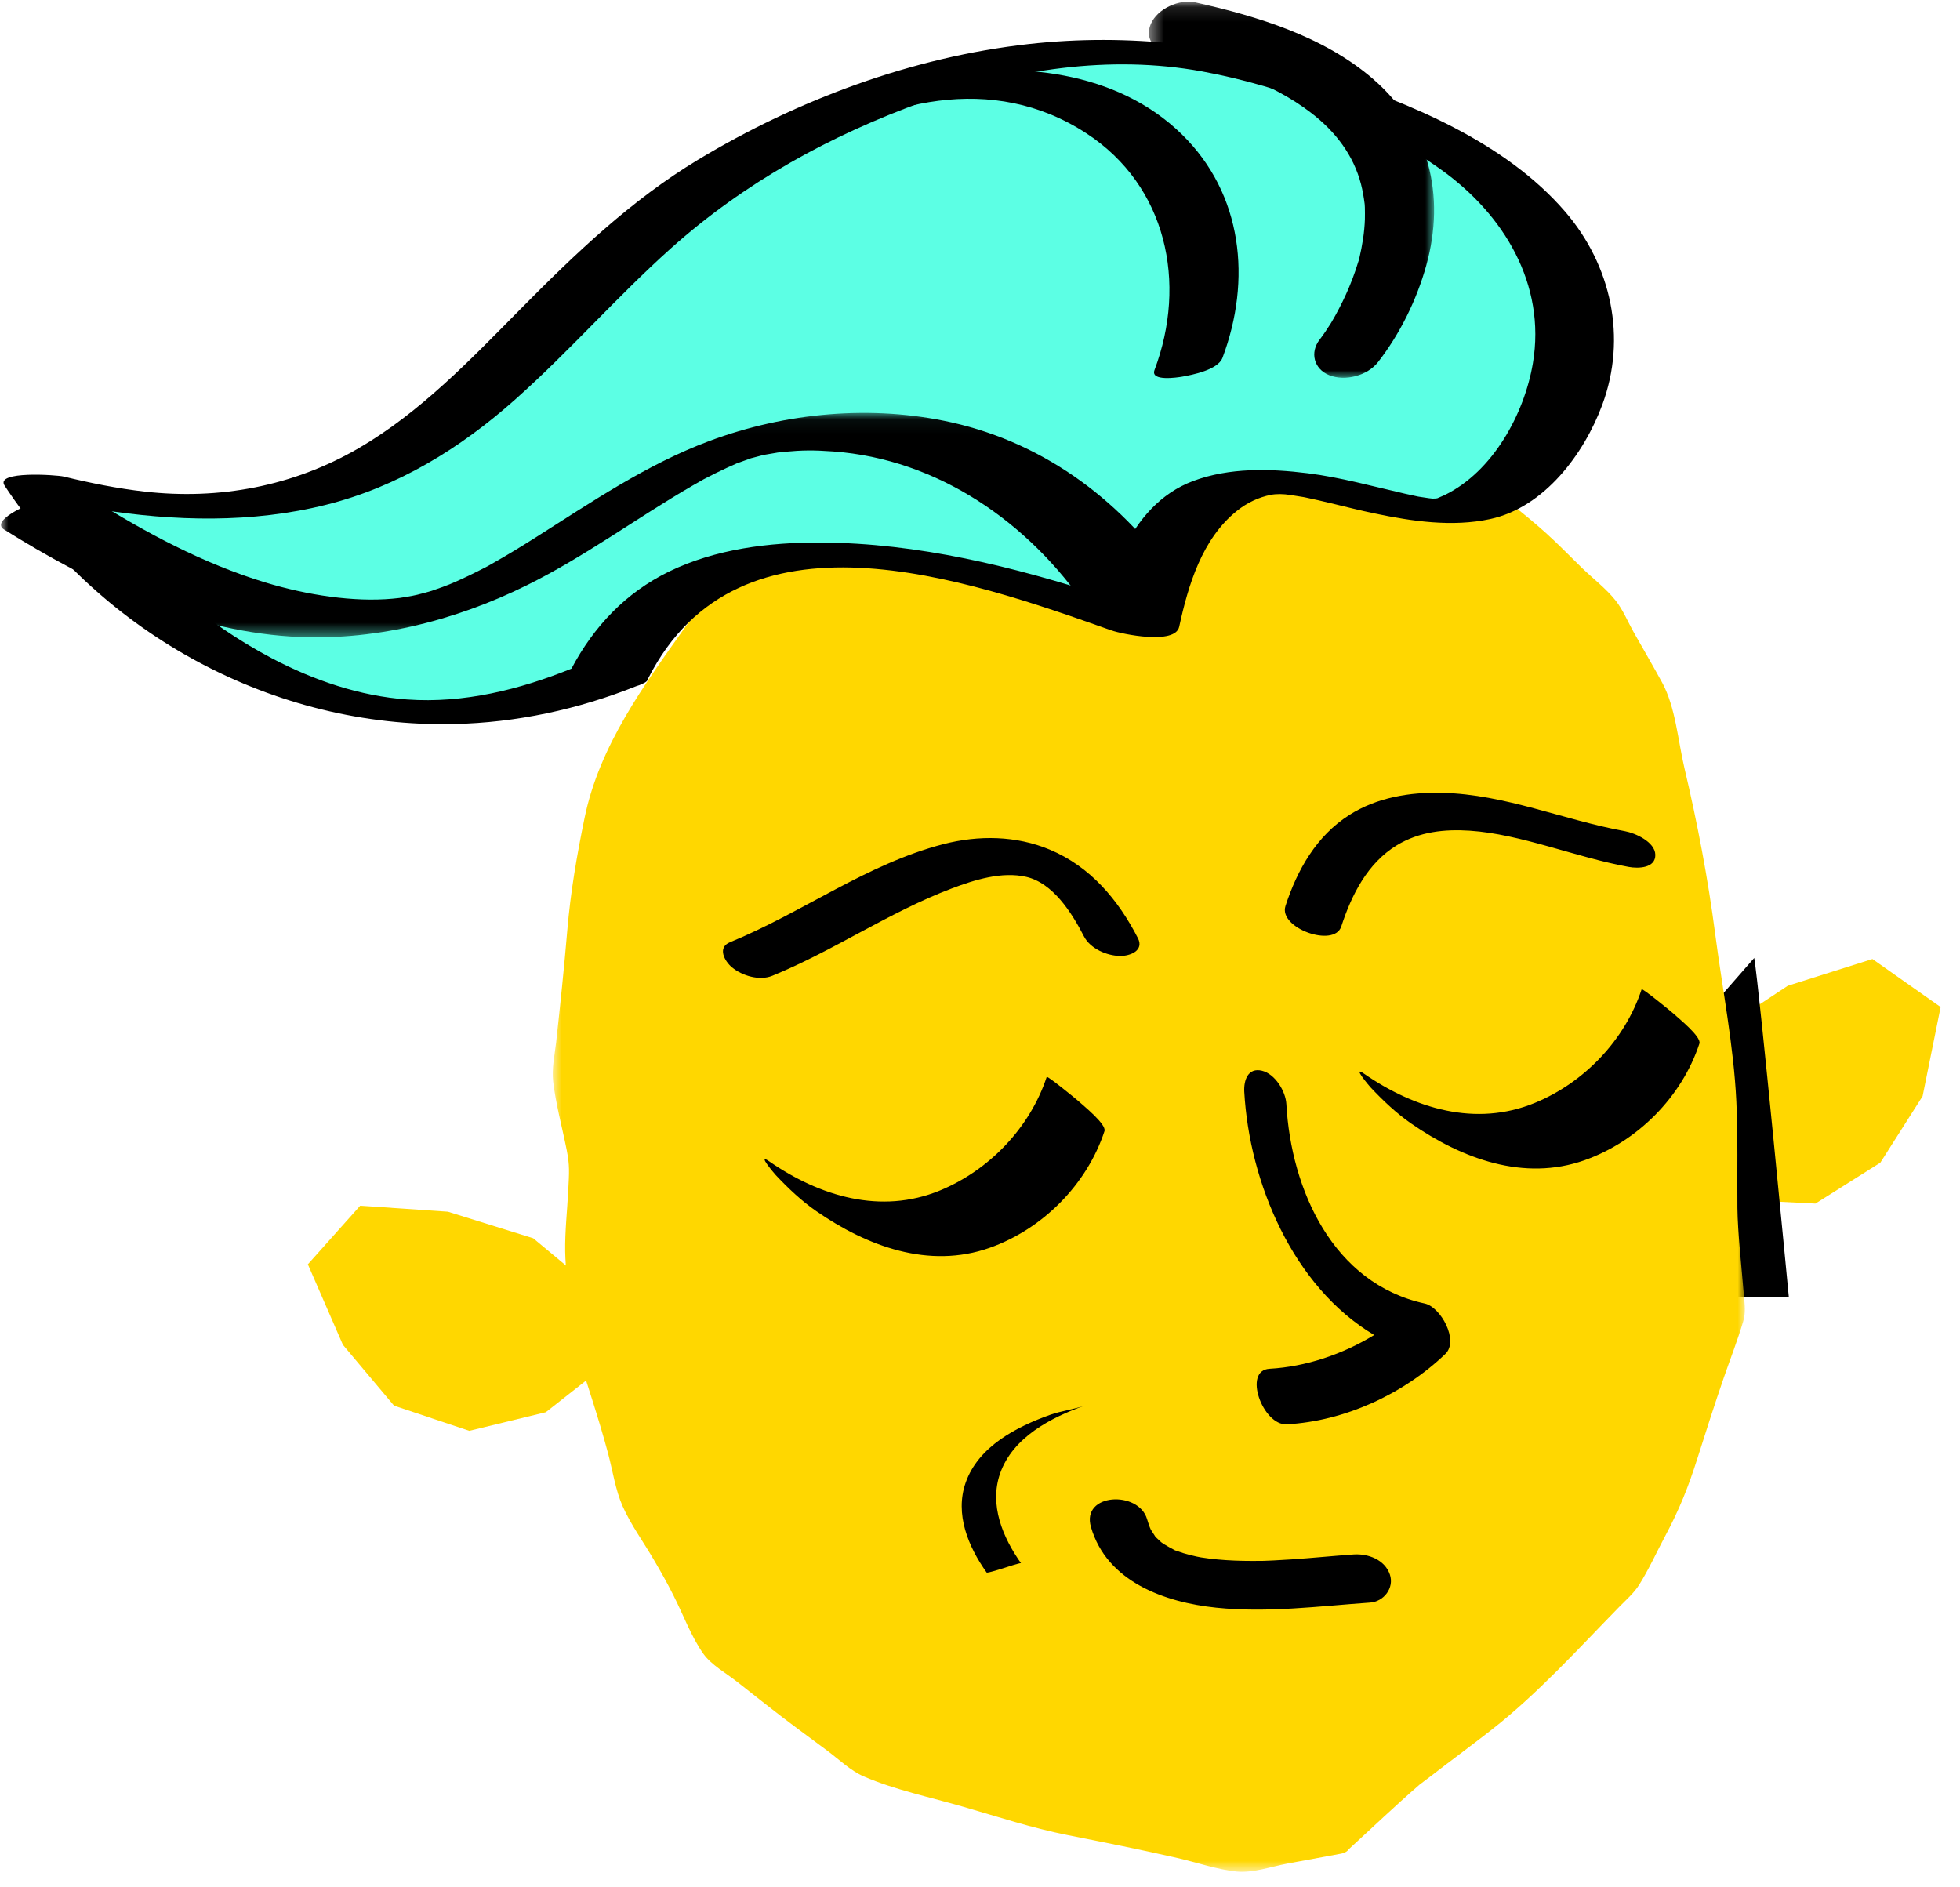 <svg height="130" viewBox="0 0 135 130" width="135" xmlns="http://www.w3.org/2000/svg" xmlns:xlink="http://www.w3.org/1999/xlink"><mask id="a" fill="#fff"><path d="m.885.282h82.113v109.976h-82.113z" fill="#fff" fill-rule="evenodd"/></mask><mask id="b" fill="#fff"><path d="m0 .055h81.183v15.46h-81.183z" fill="#fff" fill-rule="evenodd"/></mask><mask id="c" fill="#fff"><path d="m.462.112h19.648v25.904h-19.648z" fill="#fff" fill-rule="evenodd"/></mask><g fill="none" fill-rule="evenodd"><path d="m123.072 67.9-5.038 3.333-4.064 4.535.545 4.805 5.058 2.057 5.403.273 4.47-2.818 2.911-4.579 1.241-6.14-4.696-3.308z" fill="gold" transform="translate(.067)"/><path d="m120.76 65.982c.362 2.173 2.385 23.378 2.385 23.378l-8.181-.015.724-17.567z" fill="#000" transform="translate(.067 .002)"/><path d="m82.933 70.568c-.163-1.998-.432-4.367-.449-6.033-.024-2.442.044-4.902-.073-7.341-.181-3.834-.96-7.72-1.456-11.534-.502-3.853-1.228-7.652-2.121-11.436-.441-1.872-.608-4.176-1.53-5.876-.633-1.164-1.305-2.308-1.956-3.461-.398-.706-.746-1.559-1.251-2.195-.652-.82-1.572-1.523-2.324-2.251-.824-.8-1.626-1.635-2.478-2.402-1.557-1.4-3.261-2.66-4.888-3.98-1.482-1.205-3.738-1.506-5.53-2.077-1.878-.597-3.742-.94-5.682-1.31l-2.466-.472c.124-.74.346-1.627.111-2.272-.36-.987-1.295-1.993-1.864-2.871-.417-.643-.832-1.645-1.443-2.127-.807-.637-2.081-1.003-3.006-1.45-.754-.363-1.695-1.053-2.537-1.185-.809-.128-1.77.752-2.397 1.147-1.081.68-2.209 1.317-3.256 2.046-.583.406-.673.907-.909 1.572-.47 1.332-1.127 2.706-1.441 4.083-.166.726-.002 1.564.121 2.344l-2.91.532c-1.126.206-2.52.247-3.577.723-1.112.502-2.16 1.318-3.198 1.954l-1.997 1.222c-.182.112-.362.231-.549.337-.018.007-.051.022-.122.056-1.343.637-2.7 1.245-4.048 1.869-.843.388-1.723.696-2.432 1.298-1.195 1.014-2.326 2.119-3.485 3.174-.64.582-1.231 1.094-1.727 1.796-2.885 4.076-5.958 8.23-6.981 13.207-.54 2.629-.967 5.095-1.193 7.764-.218 2.58-.484 5.144-.769 7.716-.098.874-.311 1.799-.207 2.674.188 1.583.627 3.172.937 4.735.212 1.069.17 1.519.106 2.774-.07 1.395-.234 2.819-.212 4.216.02 1.252.22 2.523.334 3.77.085.935.088 1.883.367 2.781.765 2.46 1.595 4.88 2.258 7.369.313 1.178.505 2.51.999 3.624.56 1.264 1.433 2.46 2.129 3.654.614 1.053.842 1.45 1.36 2.464.669 1.306 1.225 2.853 2.075 4.049.542.76 1.559 1.328 2.292 1.902 1.049.82 2.088 1.653 3.147 2.461 1.024.782 2.067 1.542 3.1 2.312.793.592 1.595 1.375 2.506 1.768 2.15.929 4.605 1.44 6.862 2.093 2.37.685 4.719 1.46 7.14 1.94 2.543.505 5.078 1.007 7.605 1.587 1.318.302 2.705.787 4.052.93 1.115.121 2.416-.342 3.505-.543l3.695-.684c.29-.053.46-.175.547-.311 1.608-1.469 3.184-2.98 4.83-4.406l.03-.028c.095-.077.195-.15.293-.223.517-.386 1.024-.78 1.535-1.17 1.043-.794 2.096-1.577 3.129-2.384 3.183-2.484 5.995-5.601 8.814-8.483.475-.486 1.002-.937 1.365-1.511.673-1.068 1.206-2.258 1.8-3.371.958-1.793 1.587-3.357 2.202-5.297.595-1.876 1.192-3.746 1.833-5.607.444-1.286.945-2.566 1.335-3.87.185-.622.105-1.12.05-1.782" fill="gold" mask="url(#a)" transform="translate(37.184 18.674)"/><path d="m98.065 89.784c-6.316-1.37-9.203-7.824-9.531-13.74-.05-.88-.774-2.07-1.675-2.292-.97-.238-1.266.658-1.224 1.443.352 6.278 3.361 13.44 8.948 16.76-2.178 1.334-4.724 2.187-7.204 2.324-1.865.102-.469 3.918 1.18 3.828 4.01-.22 8.054-2.094 10.925-4.847.959-.92-.319-3.237-1.419-3.476m-23.857-13.944c-.147-.138-2.147-1.766-2.18-1.664-1.15 3.497-3.961 6.428-7.359 7.826-4.072 1.674-8.282.393-11.754-2.008-.89-.617.364.853.453.947.847.9 1.773 1.779 2.792 2.483 3.483 2.411 7.744 4.005 11.935 2.525 3.648-1.288 6.704-4.36 7.912-8.038.155-.47-1.499-1.79-1.799-2.071m40.977-6.033c-.147-.139-2.147-1.766-2.18-1.665-1.15 3.498-3.96 6.43-7.359 7.826-4.07 1.674-8.282.394-11.754-2.008-.89-.617.364.853.453.948.847.9 1.773 1.778 2.792 2.483 3.483 2.411 7.744 4.004 11.935 2.524 3.648-1.288 6.704-4.36 7.912-8.037.155-.472-1.499-1.79-1.799-2.071m-19.519 38.65c-.348-1.033-1.51-1.458-2.503-1.388-1.423.1-2.843.245-4.267.34-.425.03-.848.054-1.273.074l-.596.024-.129.004-.154.001c-.792.01-1.586 0-2.379-.053-.384-.025-.768-.061-1.15-.108-.187-.023-.374-.05-.56-.079-.027-.004-.211-.041-.304-.059-.308-.07-.613-.143-.915-.235-.163-.052-.323-.115-.487-.166l-.08-.023c-.011-.008-.016-.01-.033-.019-.258-.134-.507-.274-.754-.422-.06-.04-.134-.091-.167-.12-.114-.104-.229-.207-.339-.315-.028-.028-.047-.045-.061-.057-.014-.024-.034-.059-.064-.106-.083-.132-.174-.257-.254-.391v-.004c-.025-.053-.05-.106-.07-.16-.065-.185-.132-.366-.186-.555-.579-1.989-4.547-1.804-3.866.54 1.096 3.777 5.086 5.188 8.628 5.555 3.529.366 7.08-.104 10.6-.351.948-.067 1.672-1.01 1.363-1.927m-29.221-6.333c-.76 2.168.184 4.417 1.443 6.188.047.066 1.08-.276 1.19-.306.105-.028 1.143-.386 1.182-.33-1.257-1.77-2.202-4.019-1.442-6.188.874-2.49 3.499-3.846 5.826-4.674-.767.273-1.603.362-2.373.636-2.326.828-4.953 2.184-5.826 4.674m45.416-44.872c-4.238-.77-8.229-2.536-12.592-2.644-2.225-.056-4.498.318-6.4 1.527-2.254 1.431-3.587 3.78-4.396 6.268-.494 1.52 3.357 2.905 3.844 1.41.706-2.172 1.807-4.364 3.826-5.592 1.553-.944 3.31-1.118 5.027-1.004 3.533.234 7.287 1.832 10.947 2.496.661.12 1.851.09 1.83-.839-.018-.886-1.39-1.495-2.086-1.622m-58.735 9.96c4.247-1.738 8.061-4.39 12.356-6.015 1.57-.593 3.452-1.188 5.14-.799 1.816.42 3.106 2.416 3.969 4.095.434.847 1.57 1.338 2.485 1.352.68.011 1.677-.362 1.233-1.227-1.357-2.645-3.272-4.924-6.065-6.094-2.328-.976-4.915-1.004-7.336-.38-5.265 1.361-9.71 4.717-14.7 6.758-.885.364-.37 1.305.148 1.734.7.578 1.894.935 2.77.576" fill="#000" transform="translate(.067 .002)"/><path d="m41.858 46.528c6.24-12.585 22.765-8.455 36.572-3.548 3.573-17.045 15.853-6.231 22.606-8.01 6.27-2.14 14.37-17.144-3.52-25.916-11.66-5.718-25.409-9.366-45.56 1.586-17.657 9.595-20.59 29.79-49.065 22.78 5.585 8.543 20.135 21.03 38.967 13.108" fill="#5cffe4" transform="translate(.067 .002)"/><g fill="#000"><path d="m105.514 25.017c-.589 3.501-2.756 7.456-6.065 9.076-.168.083-.348.143-.515.226.01-.005-.002-.002-.018.003-.023-.002-.09.007-.154.018-.048-.004-.089 0-.125.007l-.003-.001c-.102-.01-.202-.02-.27-.029-.19-.027-.379-.056-.57-.086l-.195-.03c.007 0 .005 0-.024-.006-.296-.06-.59-.126-.883-.193-2.223-.506-4.427-1.125-6.694-1.407-2.602-.324-5.381-.397-7.876.533-2.267.846-3.8 2.652-4.836 4.78-.496 1.023-.86 2.098-1.161 3.19-6.372-2.072-12.946-3.697-19.662-3.73-3.528-.018-7.249.44-10.454 2.002-2.988 1.459-5.176 3.778-6.716 6.684-3.58 1.45-7.428 2.402-11.312 2.125-3.253-.231-6.43-1.317-9.304-2.828-4.673-2.459-8.789-6.03-11.953-10.27 5.204.83 10.569.965 15.671-.314 4.939-1.237 9.22-3.875 12.999-7.231 3.732-3.315 7.02-7.094 10.74-10.425 5.083-4.55 11.006-7.802 17.42-10.115 6.188-2.234 12.845-3.236 19.162-2.08 5.663 1.036 11.751 3.407 16.448 6.748 4.346 3.09 7.264 7.91 6.35 13.353m2.212-10.451c-4.12-4.776-10.719-7.5-16.61-9.39-6.553-2.101-13.484-2.908-20.336-2.143-8.015.895-15.897 3.825-22.785 7.98-4.6 2.775-8.458 6.475-12.215 10.275-3.429 3.468-6.884 7.103-11.135 9.577-4.535 2.639-9.625 3.577-14.752 2.994-1.883-.214-3.74-.59-5.58-1.037-.459-.11-4.75-.413-4.063.628 6.78 10.277 18.578 16.69 30.922 16.422 4.345-.094 8.582-1.01 12.608-2.619.146-.038.274-.09.39-.151l.01-.004c.275-.113.382-.235.384-.358.004-.007.013-.014.017-.021 6.277-12.339 21.867-6.853 31.884-3.305.754.267 4.414 1.019 4.687-.243.627-2.886 1.576-6.062 3.978-7.986.707-.567 1.515-.941 2.338-1.101.375-.074.872-.065 1.317.005.266.043.534.082.8.127l.146.024.13.026c.576.12 1.15.254 1.723.39 1.01.243 2.018.5 3.036.712 2.573.539 5.341.945 7.948.385 3.733-.803 6.47-4.485 7.726-7.874 1.71-4.618.627-9.61-2.568-13.313" transform="translate(.067 .002)"/><path d="m64.12 5.294c-4.678.876-9.088 2.786-13.06 5.387-.76.5-.593.962.279 1.036 1.06.09 2.466-.315 3.354-.898 6.027-3.949 13.621-5.846 20.067-1.637 5.544 3.62 6.948 10.313 4.693 16.304-.301.8 1.584.512 1.898.458.707-.126 2.471-.47 2.782-1.295 2.015-5.353 1.407-11.29-2.808-15.407-4.484-4.38-11.31-5.053-17.204-3.948" transform="translate(.067 .002)"/><path d="m29.653 12.317c-.159.053-.456.133 0 0m35.821-11.607c-5.496-1.231-11.416-.684-16.677 1.278-4.327 1.614-8.109 4.204-11.983 6.655-.942.595-1.891 1.177-2.86 1.725-.634.358-.283.171-.934.504-.52.267-1.046.52-1.58.759-.098.045-.48.203-.537.23-.162.064-.324.127-.489.188-.239.089-.483.166-.722.254l-.033.011c-.122.038-.246.075-.369.107l-.611.159c-.094.023-.225.052-.332.072-.295.053-.59.106-.888.15-.16.019-.322.036-.483.05-2.673.247-5.903-.246-8.772-1.117-4.278-1.298-8.256-3.441-12.031-5.806-1.066-.667-3.01-.026-4.074.36-.332.123-2.831 1.206-1.889 1.796 5.976 3.741 12.587 6.9 19.721 7.372 5.605.372 11.283-1.052 16.288-3.528 3.992-1.975 7.56-4.63 11.403-6.857.207-.12.416-.237.623-.355l.13-.075.108-.056c.49-.255.983-.504 1.486-.735.216-.1.433-.193.648-.29.037-.016.052-.024.075-.035.042-.013.097-.032.18-.062.223-.078.445-.16.667-.241.06-.02.09-.033.128-.047.02-.004.027-.005.058-.013.243-.06.488-.128.733-.193.07-.013.14-.029.208-.042.254-.043.51-.09.765-.13l.048-.01c.167-.02.333-.037.5-.053 1.2-.114 1.99-.122 3.33-.025 7.245.525 13.517 4.916 17.516 10.82 1.045 1.544 6.83-.951 6.326-1.695-3.748-5.535-9.089-9.649-15.677-11.125" mask="url(#b)" transform="translate(.067 28.385)"/><path d="m15.909 5.44c-3.392-2.93-7.945-4.316-12.234-5.276-1.11-.248-2.627.43-3.08 1.493-.495 1.164.468 1.92 1.489 2.147 3.373.756 6.8 1.86 9.54 3.957 1.72 1.314 2.943 2.954 3.455 4.935.114.442.188.889.247 1.342l.006.07c.004.063.009.124.01.186.003.27.01.537.002.807-.03.907-.178 1.796-.383 2.678-.013.052-.02.086-.025.11l-.048.14c-.062.192-.12.385-.185.576-.132.389-.277.772-.436 1.15-.28.671-.602 1.326-.953 1.963-.088.157-.18.31-.268.467-.017.03-.034.059-.052.087-.12.181-.234.366-.355.546-.131.192-.263.383-.406.566-.696.891-.399 2.036.657 2.457 1.098.435 2.624.037 3.357-.9 1.509-1.935 2.666-4.294 3.322-6.651 1.345-4.835.2-9.51-3.66-12.848" mask="url(#c)" transform="translate(78.667 .002)"/></g><path d="m41.271 89.22-.015-.104-4.598-3.827-5.874-1.828-6.042-.413-3.604 4.036 2.413 5.545 3.524 4.193 5.183 1.732 5.265-1.279 4.399-3.459z" fill="gold" transform="translate(.067 .002)"/></g></svg>